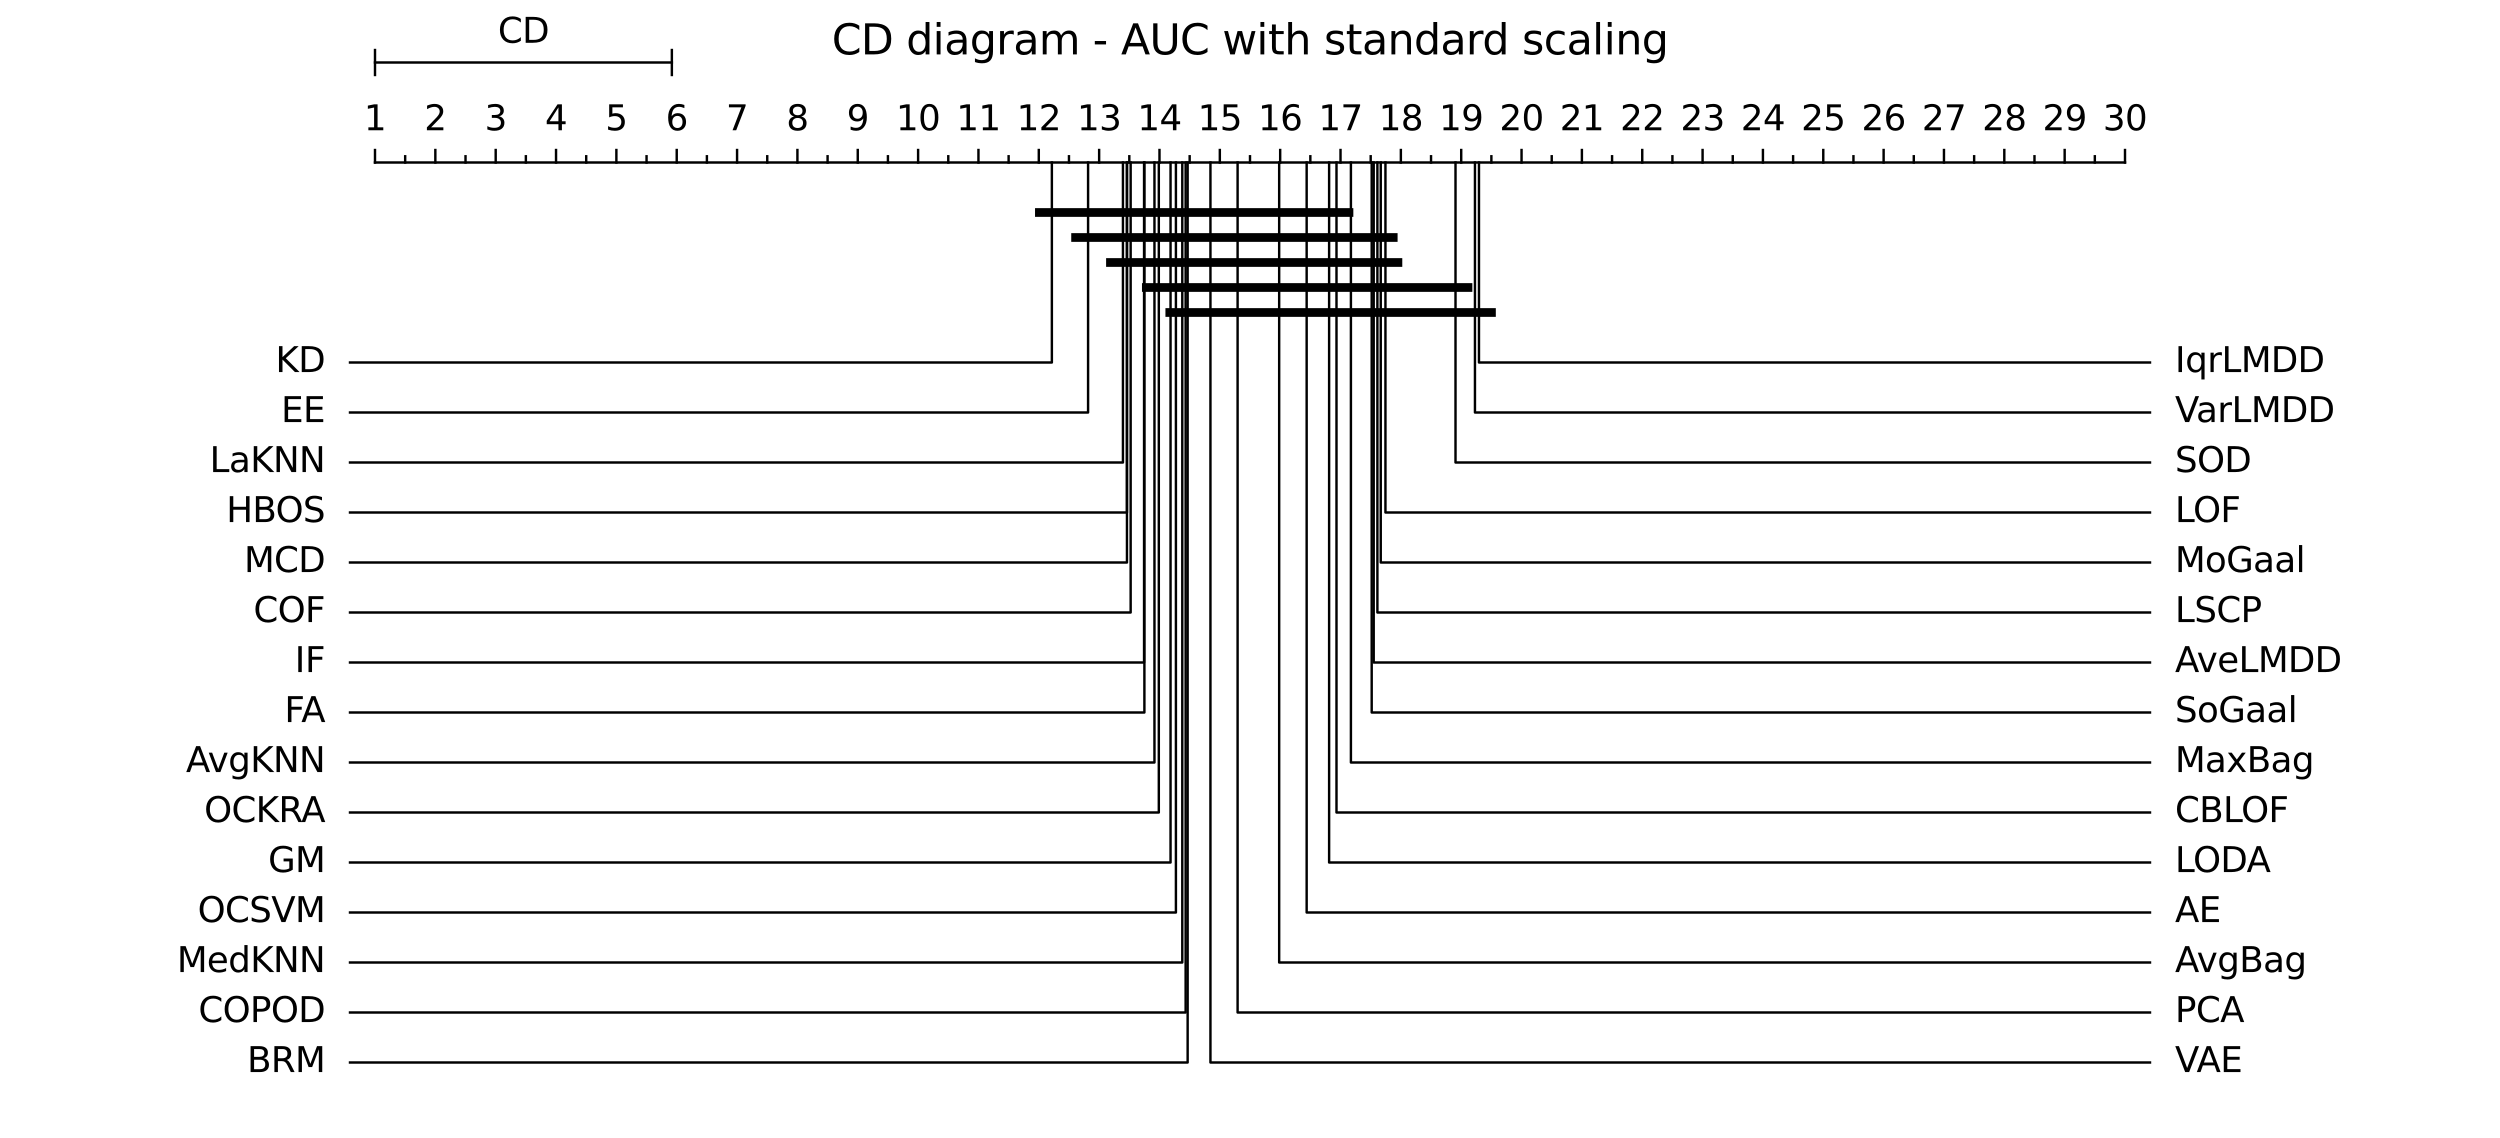 <?xml version="1.0" encoding="utf-8" standalone="no"?>
<!DOCTYPE svg PUBLIC "-//W3C//DTD SVG 1.1//EN"
  "http://www.w3.org/Graphics/SVG/1.1/DTD/svg11.dtd">
<svg height="327.6pt" version="1.1" viewBox="0 0 720 327.6" width="720pt" xmlns="http://www.w3.org/2000/svg" xmlns:xlink="http://www.w3.org/1999/xlink">
 <defs>
  <style type="text/css">*{stroke-linecap:butt;stroke-linejoin:round;}</style>
 </defs>
 <g id="figure_1">
  <g id="patch_1">
   <path d="M 0 327.6 
L 720 327.6 
L 720 0 
L 0 0 
z
" style="fill:#ffffff;"/>
  </g>
  <g id="axes_1">
   <g id="line2d_1">
    <path clip-path="url(#pd8eee6f17f)" d="M 0 0 
L 720 327.6 
" style="fill:none;stroke:#ffffff;stroke-linecap:square;stroke-width:1.5;"/>
   </g>
   <g id="line2d_2">
    <path clip-path="url(#pd8eee6f17f)" d="M 108 46.8 
L 612 46.8 
" style="fill:none;stroke:#000000;stroke-linecap:square;stroke-width:0.7;"/>
   </g>
   <g id="line2d_3">
    <path clip-path="url(#pd8eee6f17f)" d="M 108 43.2 
L 108 46.8 
" style="fill:none;stroke:#000000;stroke-linecap:square;stroke-width:0.7;"/>
   </g>
   <g id="line2d_4">
    <path clip-path="url(#pd8eee6f17f)" d="M 116.69 45 
L 116.69 46.8 
" style="fill:none;stroke:#000000;stroke-linecap:square;stroke-width:0.7;"/>
   </g>
   <g id="line2d_5">
    <path clip-path="url(#pd8eee6f17f)" d="M 125.379 43.2 
L 125.379 46.8 
" style="fill:none;stroke:#000000;stroke-linecap:square;stroke-width:0.7;"/>
   </g>
   <g id="line2d_6">
    <path clip-path="url(#pd8eee6f17f)" d="M 134.069 45 
L 134.069 46.8 
" style="fill:none;stroke:#000000;stroke-linecap:square;stroke-width:0.7;"/>
   </g>
   <g id="line2d_7">
    <path clip-path="url(#pd8eee6f17f)" d="M 142.759 43.2 
L 142.759 46.8 
" style="fill:none;stroke:#000000;stroke-linecap:square;stroke-width:0.7;"/>
   </g>
   <g id="line2d_8">
    <path clip-path="url(#pd8eee6f17f)" d="M 151.448 45 
L 151.448 46.8 
" style="fill:none;stroke:#000000;stroke-linecap:square;stroke-width:0.7;"/>
   </g>
   <g id="line2d_9">
    <path clip-path="url(#pd8eee6f17f)" d="M 160.138 43.2 
L 160.138 46.8 
" style="fill:none;stroke:#000000;stroke-linecap:square;stroke-width:0.7;"/>
   </g>
   <g id="line2d_10">
    <path clip-path="url(#pd8eee6f17f)" d="M 168.828 45 
L 168.828 46.8 
" style="fill:none;stroke:#000000;stroke-linecap:square;stroke-width:0.7;"/>
   </g>
   <g id="line2d_11">
    <path clip-path="url(#pd8eee6f17f)" d="M 177.517 43.2 
L 177.517 46.8 
" style="fill:none;stroke:#000000;stroke-linecap:square;stroke-width:0.7;"/>
   </g>
   <g id="line2d_12">
    <path clip-path="url(#pd8eee6f17f)" d="M 186.207 45 
L 186.207 46.8 
" style="fill:none;stroke:#000000;stroke-linecap:square;stroke-width:0.7;"/>
   </g>
   <g id="line2d_13">
    <path clip-path="url(#pd8eee6f17f)" d="M 194.897 43.2 
L 194.897 46.8 
" style="fill:none;stroke:#000000;stroke-linecap:square;stroke-width:0.7;"/>
   </g>
   <g id="line2d_14">
    <path clip-path="url(#pd8eee6f17f)" d="M 203.586 45 
L 203.586 46.8 
" style="fill:none;stroke:#000000;stroke-linecap:square;stroke-width:0.7;"/>
   </g>
   <g id="line2d_15">
    <path clip-path="url(#pd8eee6f17f)" d="M 212.276 43.2 
L 212.276 46.8 
" style="fill:none;stroke:#000000;stroke-linecap:square;stroke-width:0.7;"/>
   </g>
   <g id="line2d_16">
    <path clip-path="url(#pd8eee6f17f)" d="M 220.966 45 
L 220.966 46.8 
" style="fill:none;stroke:#000000;stroke-linecap:square;stroke-width:0.7;"/>
   </g>
   <g id="line2d_17">
    <path clip-path="url(#pd8eee6f17f)" d="M 229.655 43.2 
L 229.655 46.8 
" style="fill:none;stroke:#000000;stroke-linecap:square;stroke-width:0.7;"/>
   </g>
   <g id="line2d_18">
    <path clip-path="url(#pd8eee6f17f)" d="M 238.345 45 
L 238.345 46.8 
" style="fill:none;stroke:#000000;stroke-linecap:square;stroke-width:0.7;"/>
   </g>
   <g id="line2d_19">
    <path clip-path="url(#pd8eee6f17f)" d="M 247.034 43.2 
L 247.034 46.8 
" style="fill:none;stroke:#000000;stroke-linecap:square;stroke-width:0.7;"/>
   </g>
   <g id="line2d_20">
    <path clip-path="url(#pd8eee6f17f)" d="M 255.724 45 
L 255.724 46.8 
" style="fill:none;stroke:#000000;stroke-linecap:square;stroke-width:0.7;"/>
   </g>
   <g id="line2d_21">
    <path clip-path="url(#pd8eee6f17f)" d="M 264.414 43.2 
L 264.414 46.8 
" style="fill:none;stroke:#000000;stroke-linecap:square;stroke-width:0.7;"/>
   </g>
   <g id="line2d_22">
    <path clip-path="url(#pd8eee6f17f)" d="M 273.103 45 
L 273.103 46.8 
" style="fill:none;stroke:#000000;stroke-linecap:square;stroke-width:0.7;"/>
   </g>
   <g id="line2d_23">
    <path clip-path="url(#pd8eee6f17f)" d="M 281.793 43.2 
L 281.793 46.8 
" style="fill:none;stroke:#000000;stroke-linecap:square;stroke-width:0.7;"/>
   </g>
   <g id="line2d_24">
    <path clip-path="url(#pd8eee6f17f)" d="M 290.483 45 
L 290.483 46.8 
" style="fill:none;stroke:#000000;stroke-linecap:square;stroke-width:0.7;"/>
   </g>
   <g id="line2d_25">
    <path clip-path="url(#pd8eee6f17f)" d="M 299.172 43.2 
L 299.172 46.8 
" style="fill:none;stroke:#000000;stroke-linecap:square;stroke-width:0.7;"/>
   </g>
   <g id="line2d_26">
    <path clip-path="url(#pd8eee6f17f)" d="M 307.862 45 
L 307.862 46.8 
" style="fill:none;stroke:#000000;stroke-linecap:square;stroke-width:0.7;"/>
   </g>
   <g id="line2d_27">
    <path clip-path="url(#pd8eee6f17f)" d="M 316.552 43.2 
L 316.552 46.8 
" style="fill:none;stroke:#000000;stroke-linecap:square;stroke-width:0.7;"/>
   </g>
   <g id="line2d_28">
    <path clip-path="url(#pd8eee6f17f)" d="M 325.241 45 
L 325.241 46.8 
" style="fill:none;stroke:#000000;stroke-linecap:square;stroke-width:0.7;"/>
   </g>
   <g id="line2d_29">
    <path clip-path="url(#pd8eee6f17f)" d="M 333.931 43.2 
L 333.931 46.8 
" style="fill:none;stroke:#000000;stroke-linecap:square;stroke-width:0.7;"/>
   </g>
   <g id="line2d_30">
    <path clip-path="url(#pd8eee6f17f)" d="M 342.621 45 
L 342.621 46.8 
" style="fill:none;stroke:#000000;stroke-linecap:square;stroke-width:0.7;"/>
   </g>
   <g id="line2d_31">
    <path clip-path="url(#pd8eee6f17f)" d="M 351.31 43.2 
L 351.31 46.8 
" style="fill:none;stroke:#000000;stroke-linecap:square;stroke-width:0.7;"/>
   </g>
   <g id="line2d_32">
    <path clip-path="url(#pd8eee6f17f)" d="M 360 45 
L 360 46.8 
" style="fill:none;stroke:#000000;stroke-linecap:square;stroke-width:0.7;"/>
   </g>
   <g id="line2d_33">
    <path clip-path="url(#pd8eee6f17f)" d="M 368.69 43.2 
L 368.69 46.8 
" style="fill:none;stroke:#000000;stroke-linecap:square;stroke-width:0.7;"/>
   </g>
   <g id="line2d_34">
    <path clip-path="url(#pd8eee6f17f)" d="M 377.379 45 
L 377.379 46.8 
" style="fill:none;stroke:#000000;stroke-linecap:square;stroke-width:0.7;"/>
   </g>
   <g id="line2d_35">
    <path clip-path="url(#pd8eee6f17f)" d="M 386.069 43.2 
L 386.069 46.8 
" style="fill:none;stroke:#000000;stroke-linecap:square;stroke-width:0.7;"/>
   </g>
   <g id="line2d_36">
    <path clip-path="url(#pd8eee6f17f)" d="M 394.759 45 
L 394.759 46.8 
" style="fill:none;stroke:#000000;stroke-linecap:square;stroke-width:0.7;"/>
   </g>
   <g id="line2d_37">
    <path clip-path="url(#pd8eee6f17f)" d="M 403.448 43.2 
L 403.448 46.8 
" style="fill:none;stroke:#000000;stroke-linecap:square;stroke-width:0.7;"/>
   </g>
   <g id="line2d_38">
    <path clip-path="url(#pd8eee6f17f)" d="M 412.138 45 
L 412.138 46.8 
" style="fill:none;stroke:#000000;stroke-linecap:square;stroke-width:0.7;"/>
   </g>
   <g id="line2d_39">
    <path clip-path="url(#pd8eee6f17f)" d="M 420.828 43.2 
L 420.828 46.8 
" style="fill:none;stroke:#000000;stroke-linecap:square;stroke-width:0.7;"/>
   </g>
   <g id="line2d_40">
    <path clip-path="url(#pd8eee6f17f)" d="M 429.517 45 
L 429.517 46.8 
" style="fill:none;stroke:#000000;stroke-linecap:square;stroke-width:0.7;"/>
   </g>
   <g id="line2d_41">
    <path clip-path="url(#pd8eee6f17f)" d="M 438.207 43.2 
L 438.207 46.8 
" style="fill:none;stroke:#000000;stroke-linecap:square;stroke-width:0.7;"/>
   </g>
   <g id="line2d_42">
    <path clip-path="url(#pd8eee6f17f)" d="M 446.897 45 
L 446.897 46.8 
" style="fill:none;stroke:#000000;stroke-linecap:square;stroke-width:0.7;"/>
   </g>
   <g id="line2d_43">
    <path clip-path="url(#pd8eee6f17f)" d="M 455.586 43.2 
L 455.586 46.8 
" style="fill:none;stroke:#000000;stroke-linecap:square;stroke-width:0.7;"/>
   </g>
   <g id="line2d_44">
    <path clip-path="url(#pd8eee6f17f)" d="M 464.276 45 
L 464.276 46.8 
" style="fill:none;stroke:#000000;stroke-linecap:square;stroke-width:0.7;"/>
   </g>
   <g id="line2d_45">
    <path clip-path="url(#pd8eee6f17f)" d="M 472.966 43.2 
L 472.966 46.8 
" style="fill:none;stroke:#000000;stroke-linecap:square;stroke-width:0.7;"/>
   </g>
   <g id="line2d_46">
    <path clip-path="url(#pd8eee6f17f)" d="M 481.655 45 
L 481.655 46.8 
" style="fill:none;stroke:#000000;stroke-linecap:square;stroke-width:0.7;"/>
   </g>
   <g id="line2d_47">
    <path clip-path="url(#pd8eee6f17f)" d="M 490.345 43.2 
L 490.345 46.8 
" style="fill:none;stroke:#000000;stroke-linecap:square;stroke-width:0.7;"/>
   </g>
   <g id="line2d_48">
    <path clip-path="url(#pd8eee6f17f)" d="M 499.034 45 
L 499.034 46.8 
" style="fill:none;stroke:#000000;stroke-linecap:square;stroke-width:0.7;"/>
   </g>
   <g id="line2d_49">
    <path clip-path="url(#pd8eee6f17f)" d="M 507.724 43.2 
L 507.724 46.8 
" style="fill:none;stroke:#000000;stroke-linecap:square;stroke-width:0.7;"/>
   </g>
   <g id="line2d_50">
    <path clip-path="url(#pd8eee6f17f)" d="M 516.414 45 
L 516.414 46.8 
" style="fill:none;stroke:#000000;stroke-linecap:square;stroke-width:0.7;"/>
   </g>
   <g id="line2d_51">
    <path clip-path="url(#pd8eee6f17f)" d="M 525.103 43.2 
L 525.103 46.8 
" style="fill:none;stroke:#000000;stroke-linecap:square;stroke-width:0.7;"/>
   </g>
   <g id="line2d_52">
    <path clip-path="url(#pd8eee6f17f)" d="M 533.793 45 
L 533.793 46.8 
" style="fill:none;stroke:#000000;stroke-linecap:square;stroke-width:0.7;"/>
   </g>
   <g id="line2d_53">
    <path clip-path="url(#pd8eee6f17f)" d="M 542.483 43.2 
L 542.483 46.8 
" style="fill:none;stroke:#000000;stroke-linecap:square;stroke-width:0.7;"/>
   </g>
   <g id="line2d_54">
    <path clip-path="url(#pd8eee6f17f)" d="M 551.172 45 
L 551.172 46.8 
" style="fill:none;stroke:#000000;stroke-linecap:square;stroke-width:0.7;"/>
   </g>
   <g id="line2d_55">
    <path clip-path="url(#pd8eee6f17f)" d="M 559.862 43.2 
L 559.862 46.8 
" style="fill:none;stroke:#000000;stroke-linecap:square;stroke-width:0.7;"/>
   </g>
   <g id="line2d_56">
    <path clip-path="url(#pd8eee6f17f)" d="M 568.552 45 
L 568.552 46.8 
" style="fill:none;stroke:#000000;stroke-linecap:square;stroke-width:0.7;"/>
   </g>
   <g id="line2d_57">
    <path clip-path="url(#pd8eee6f17f)" d="M 577.241 43.2 
L 577.241 46.8 
" style="fill:none;stroke:#000000;stroke-linecap:square;stroke-width:0.7;"/>
   </g>
   <g id="line2d_58">
    <path clip-path="url(#pd8eee6f17f)" d="M 585.931 45 
L 585.931 46.8 
" style="fill:none;stroke:#000000;stroke-linecap:square;stroke-width:0.7;"/>
   </g>
   <g id="line2d_59">
    <path clip-path="url(#pd8eee6f17f)" d="M 594.621 43.2 
L 594.621 46.8 
" style="fill:none;stroke:#000000;stroke-linecap:square;stroke-width:0.7;"/>
   </g>
   <g id="line2d_60">
    <path clip-path="url(#pd8eee6f17f)" d="M 603.31 45 
L 603.31 46.8 
" style="fill:none;stroke:#000000;stroke-linecap:square;stroke-width:0.7;"/>
   </g>
   <g id="line2d_61">
    <path clip-path="url(#pd8eee6f17f)" d="M 612 43.2 
L 612 46.8 
" style="fill:none;stroke:#000000;stroke-linecap:square;stroke-width:0.7;"/>
   </g>
   <g id="line2d_62">
    <path clip-path="url(#pd8eee6f17f)" d="M 302.938 46.8 
L 302.938 104.4 
L 100.8 104.4 
" style="fill:none;stroke:#000000;stroke-linecap:square;stroke-width:0.7;"/>
   </g>
   <g id="line2d_63">
    <path clip-path="url(#pd8eee6f17f)" d="M 313.366 46.8 
L 313.366 118.8 
L 100.8 118.8 
" style="fill:none;stroke:#000000;stroke-linecap:square;stroke-width:0.7;"/>
   </g>
   <g id="line2d_64">
    <path clip-path="url(#pd8eee6f17f)" d="M 323.407 46.8 
L 323.407 133.2 
L 100.8 133.2 
" style="fill:none;stroke:#000000;stroke-linecap:square;stroke-width:0.7;"/>
   </g>
   <g id="line2d_65">
    <path clip-path="url(#pd8eee6f17f)" d="M 324.566 46.8 
L 324.566 147.6 
L 100.8 147.6 
" style="fill:none;stroke:#000000;stroke-linecap:square;stroke-width:0.7;"/>
   </g>
   <g id="line2d_66">
    <path clip-path="url(#pd8eee6f17f)" d="M 324.566 46.8 
L 324.566 162 
L 100.8 162 
" style="fill:none;stroke:#000000;stroke-linecap:square;stroke-width:0.7;"/>
   </g>
   <g id="line2d_67">
    <path clip-path="url(#pd8eee6f17f)" d="M 325.628 46.8 
L 325.628 176.4 
L 100.8 176.4 
" style="fill:none;stroke:#000000;stroke-linecap:square;stroke-width:0.7;"/>
   </g>
   <g id="line2d_68">
    <path clip-path="url(#pd8eee6f17f)" d="M 329.49 46.8 
L 329.49 190.8 
L 100.8 190.8 
" style="fill:none;stroke:#000000;stroke-linecap:square;stroke-width:0.7;"/>
   </g>
   <g id="line2d_69">
    <path clip-path="url(#pd8eee6f17f)" d="M 329.586 46.8 
L 329.586 205.2 
L 100.8 205.2 
" style="fill:none;stroke:#000000;stroke-linecap:square;stroke-width:0.7;"/>
   </g>
   <g id="line2d_70">
    <path clip-path="url(#pd8eee6f17f)" d="M 332.483 46.8 
L 332.483 219.6 
L 100.8 219.6 
" style="fill:none;stroke:#000000;stroke-linecap:square;stroke-width:0.7;"/>
   </g>
   <g id="line2d_71">
    <path clip-path="url(#pd8eee6f17f)" d="M 333.738 46.8 
L 333.738 234 
L 100.8 234 
" style="fill:none;stroke:#000000;stroke-linecap:square;stroke-width:0.7;"/>
   </g>
   <g id="line2d_72">
    <path clip-path="url(#pd8eee6f17f)" d="M 337.117 46.8 
L 337.117 248.4 
L 100.8 248.4 
" style="fill:none;stroke:#000000;stroke-linecap:square;stroke-width:0.7;"/>
   </g>
   <g id="line2d_73">
    <path clip-path="url(#pd8eee6f17f)" d="M 338.662 46.8 
L 338.662 262.8 
L 100.8 262.8 
" style="fill:none;stroke:#000000;stroke-linecap:square;stroke-width:0.7;"/>
   </g>
   <g id="line2d_74">
    <path clip-path="url(#pd8eee6f17f)" d="M 340.497 46.8 
L 340.497 277.2 
L 100.8 277.2 
" style="fill:none;stroke:#000000;stroke-linecap:square;stroke-width:0.7;"/>
   </g>
   <g id="line2d_75">
    <path clip-path="url(#pd8eee6f17f)" d="M 341.462 46.8 
L 341.462 291.6 
L 100.8 291.6 
" style="fill:none;stroke:#000000;stroke-linecap:square;stroke-width:0.7;"/>
   </g>
   <g id="line2d_76">
    <path clip-path="url(#pd8eee6f17f)" d="M 342.041 46.8 
L 342.041 306 
L 100.8 306 
" style="fill:none;stroke:#000000;stroke-linecap:square;stroke-width:0.7;"/>
   </g>
   <g id="line2d_77">
    <path clip-path="url(#pd8eee6f17f)" d="M 348.607 46.8 
L 348.607 306 
L 619.2 306 
" style="fill:none;stroke:#000000;stroke-linecap:square;stroke-width:0.7;"/>
   </g>
   <g id="line2d_78">
    <path clip-path="url(#pd8eee6f17f)" d="M 356.428 46.8 
L 356.428 291.6 
L 619.2 291.6 
" style="fill:none;stroke:#000000;stroke-linecap:square;stroke-width:0.7;"/>
   </g>
   <g id="line2d_79">
    <path clip-path="url(#pd8eee6f17f)" d="M 368.4 46.8 
L 368.4 277.2 
L 619.2 277.2 
" style="fill:none;stroke:#000000;stroke-linecap:square;stroke-width:0.7;"/>
   </g>
   <g id="line2d_80">
    <path clip-path="url(#pd8eee6f17f)" d="M 376.317 46.8 
L 376.317 262.8 
L 619.2 262.8 
" style="fill:none;stroke:#000000;stroke-linecap:square;stroke-width:0.7;"/>
   </g>
   <g id="line2d_81">
    <path clip-path="url(#pd8eee6f17f)" d="M 382.786 46.8 
L 382.786 248.4 
L 619.2 248.4 
" style="fill:none;stroke:#000000;stroke-linecap:square;stroke-width:0.7;"/>
   </g>
   <g id="line2d_82">
    <path clip-path="url(#pd8eee6f17f)" d="M 384.91 46.8 
L 384.91 234 
L 619.2 234 
" style="fill:none;stroke:#000000;stroke-linecap:square;stroke-width:0.7;"/>
   </g>
   <g id="line2d_83">
    <path clip-path="url(#pd8eee6f17f)" d="M 389.062 46.8 
L 389.062 219.6 
L 619.2 219.6 
" style="fill:none;stroke:#000000;stroke-linecap:square;stroke-width:0.7;"/>
   </g>
   <g id="line2d_84">
    <path clip-path="url(#pd8eee6f17f)" d="M 395.048 46.8 
L 395.048 205.2 
L 619.2 205.2 
" style="fill:none;stroke:#000000;stroke-linecap:square;stroke-width:0.7;"/>
   </g>
   <g id="line2d_85">
    <path clip-path="url(#pd8eee6f17f)" d="M 395.628 46.8 
L 395.628 190.8 
L 619.2 190.8 
" style="fill:none;stroke:#000000;stroke-linecap:square;stroke-width:0.7;"/>
   </g>
   <g id="line2d_86">
    <path clip-path="url(#pd8eee6f17f)" d="M 396.69 46.8 
L 396.69 176.4 
L 619.2 176.4 
" style="fill:none;stroke:#000000;stroke-linecap:square;stroke-width:0.7;"/>
   </g>
   <g id="line2d_87">
    <path clip-path="url(#pd8eee6f17f)" d="M 397.655 46.8 
L 397.655 162 
L 619.2 162 
" style="fill:none;stroke:#000000;stroke-linecap:square;stroke-width:0.7;"/>
   </g>
   <g id="line2d_88">
    <path clip-path="url(#pd8eee6f17f)" d="M 399.007 46.8 
L 399.007 147.6 
L 619.2 147.6 
" style="fill:none;stroke:#000000;stroke-linecap:square;stroke-width:0.7;"/>
   </g>
   <g id="line2d_89">
    <path clip-path="url(#pd8eee6f17f)" d="M 419.186 46.8 
L 419.186 133.2 
L 619.2 133.2 
" style="fill:none;stroke:#000000;stroke-linecap:square;stroke-width:0.7;"/>
   </g>
   <g id="line2d_90">
    <path clip-path="url(#pd8eee6f17f)" d="M 424.786 46.8 
L 424.786 118.8 
L 619.2 118.8 
" style="fill:none;stroke:#000000;stroke-linecap:square;stroke-width:0.7;"/>
   </g>
   <g id="line2d_91">
    <path clip-path="url(#pd8eee6f17f)" d="M 425.945 46.8 
L 425.945 104.4 
L 619.2 104.4 
" style="fill:none;stroke:#000000;stroke-linecap:square;stroke-width:0.7;"/>
   </g>
   <g id="line2d_92">
    <path clip-path="url(#pd8eee6f17f)" d="M 108 18 
L 193.496 18 
" style="fill:none;stroke:#000000;stroke-linecap:square;stroke-width:0.7;"/>
   </g>
   <g id="line2d_93">
    <path clip-path="url(#pd8eee6f17f)" d="M 108 21.6 
L 108 14.4 
" style="fill:none;stroke:#000000;stroke-linecap:square;stroke-width:0.7;"/>
   </g>
   <g id="line2d_94">
    <path clip-path="url(#pd8eee6f17f)" d="M 193.496 21.6 
L 193.496 14.4 
" style="fill:none;stroke:#000000;stroke-linecap:square;stroke-width:0.7;"/>
   </g>
   <g id="line2d_95">
    <path clip-path="url(#pd8eee6f17f)" d="M 299.338 61.2 
L 388.51 61.2 
" style="fill:none;stroke:#000000;stroke-linecap:square;stroke-width:2.5;"/>
   </g>
   <g id="line2d_96">
    <path clip-path="url(#pd8eee6f17f)" d="M 309.766 68.4 
L 401.255 68.4 
" style="fill:none;stroke:#000000;stroke-linecap:square;stroke-width:2.5;"/>
   </g>
   <g id="line2d_97">
    <path clip-path="url(#pd8eee6f17f)" d="M 319.807 75.6 
L 402.607 75.6 
" style="fill:none;stroke:#000000;stroke-linecap:square;stroke-width:2.5;"/>
   </g>
   <g id="line2d_98">
    <path clip-path="url(#pd8eee6f17f)" d="M 330.138 82.8 
L 422.786 82.8 
" style="fill:none;stroke:#000000;stroke-linecap:square;stroke-width:2.5;"/>
   </g>
   <g id="line2d_99">
    <path clip-path="url(#pd8eee6f17f)" d="M 336.897 90 
L 429.545 90 
" style="fill:none;stroke:#000000;stroke-linecap:square;stroke-width:2.5;"/>
   </g>
   <g id="text_1">
    <!-- 1 -->
    <g transform="translate(104.819 37.52)scale(0.1 -0.1)">
     <defs>
      <path d="M 794 531 
L 1825 531 
L 1825 4091 
L 703 3866 
L 703 4441 
L 1819 4666 
L 2450 4666 
L 2450 531 
L 3481 531 
L 3481 0 
L 794 0 
L 794 531 
z
" id="DejaVuSans-31" transform="scale(0.016)"/>
     </defs>
     <use xlink:href="#DejaVuSans-31"/>
    </g>
   </g>
   <g id="text_2">
    <!-- 2 -->
    <g transform="translate(122.198 37.52)scale(0.1 -0.1)">
     <defs>
      <path d="M 1228 531 
L 3431 531 
L 3431 0 
L 469 0 
L 469 531 
Q 828 903 1448 1529 
Q 2069 2156 2228 2338 
Q 2531 2678 2651 2914 
Q 2772 3150 2772 3378 
Q 2772 3750 2511 3984 
Q 2250 4219 1831 4219 
Q 1534 4219 1204 4116 
Q 875 4013 500 3803 
L 500 4441 
Q 881 4594 1212 4672 
Q 1544 4750 1819 4750 
Q 2544 4750 2975 4387 
Q 3406 4025 3406 3419 
Q 3406 3131 3298 2873 
Q 3191 2616 2906 2266 
Q 2828 2175 2409 1742 
Q 1991 1309 1228 531 
z
" id="DejaVuSans-32" transform="scale(0.016)"/>
     </defs>
     <use xlink:href="#DejaVuSans-32"/>
    </g>
   </g>
   <g id="text_3">
    <!-- 3 -->
    <g transform="translate(139.577 37.52)scale(0.1 -0.1)">
     <defs>
      <path d="M 2597 2516 
Q 3050 2419 3304 2112 
Q 3559 1806 3559 1356 
Q 3559 666 3084 287 
Q 2609 -91 1734 -91 
Q 1441 -91 1130 -33 
Q 819 25 488 141 
L 488 750 
Q 750 597 1062 519 
Q 1375 441 1716 441 
Q 2309 441 2620 675 
Q 2931 909 2931 1356 
Q 2931 1769 2642 2001 
Q 2353 2234 1838 2234 
L 1294 2234 
L 1294 2753 
L 1863 2753 
Q 2328 2753 2575 2939 
Q 2822 3125 2822 3475 
Q 2822 3834 2567 4026 
Q 2313 4219 1838 4219 
Q 1578 4219 1281 4162 
Q 984 4106 628 3988 
L 628 4550 
Q 988 4650 1302 4700 
Q 1616 4750 1894 4750 
Q 2613 4750 3031 4423 
Q 3450 4097 3450 3541 
Q 3450 3153 3228 2886 
Q 3006 2619 2597 2516 
z
" id="DejaVuSans-33" transform="scale(0.016)"/>
     </defs>
     <use xlink:href="#DejaVuSans-33"/>
    </g>
   </g>
   <g id="text_4">
    <!-- 4 -->
    <g transform="translate(156.957 37.52)scale(0.1 -0.1)">
     <defs>
      <path d="M 2419 4116 
L 825 1625 
L 2419 1625 
L 2419 4116 
z
M 2253 4666 
L 3047 4666 
L 3047 1625 
L 3713 1625 
L 3713 1100 
L 3047 1100 
L 3047 0 
L 2419 0 
L 2419 1100 
L 313 1100 
L 313 1709 
L 2253 4666 
z
" id="DejaVuSans-34" transform="scale(0.016)"/>
     </defs>
     <use xlink:href="#DejaVuSans-34"/>
    </g>
   </g>
   <g id="text_5">
    <!-- 5 -->
    <g transform="translate(174.336 37.52)scale(0.1 -0.1)">
     <defs>
      <path d="M 691 4666 
L 3169 4666 
L 3169 4134 
L 1269 4134 
L 1269 2991 
Q 1406 3038 1543 3061 
Q 1681 3084 1819 3084 
Q 2600 3084 3056 2656 
Q 3513 2228 3513 1497 
Q 3513 744 3044 326 
Q 2575 -91 1722 -91 
Q 1428 -91 1123 -41 
Q 819 9 494 109 
L 494 744 
Q 775 591 1075 516 
Q 1375 441 1709 441 
Q 2250 441 2565 725 
Q 2881 1009 2881 1497 
Q 2881 1984 2565 2268 
Q 2250 2553 1709 2553 
Q 1456 2553 1204 2497 
Q 953 2441 691 2322 
L 691 4666 
z
" id="DejaVuSans-35" transform="scale(0.016)"/>
     </defs>
     <use xlink:href="#DejaVuSans-35"/>
    </g>
   </g>
   <g id="text_6">
    <!-- 6 -->
    <g transform="translate(191.715 37.52)scale(0.1 -0.1)">
     <defs>
      <path d="M 2113 2584 
Q 1688 2584 1439 2293 
Q 1191 2003 1191 1497 
Q 1191 994 1439 701 
Q 1688 409 2113 409 
Q 2538 409 2786 701 
Q 3034 994 3034 1497 
Q 3034 2003 2786 2293 
Q 2538 2584 2113 2584 
z
M 3366 4563 
L 3366 3988 
Q 3128 4100 2886 4159 
Q 2644 4219 2406 4219 
Q 1781 4219 1451 3797 
Q 1122 3375 1075 2522 
Q 1259 2794 1537 2939 
Q 1816 3084 2150 3084 
Q 2853 3084 3261 2657 
Q 3669 2231 3669 1497 
Q 3669 778 3244 343 
Q 2819 -91 2113 -91 
Q 1303 -91 875 529 
Q 447 1150 447 2328 
Q 447 3434 972 4092 
Q 1497 4750 2381 4750 
Q 2619 4750 2861 4703 
Q 3103 4656 3366 4563 
z
" id="DejaVuSans-36" transform="scale(0.016)"/>
     </defs>
     <use xlink:href="#DejaVuSans-36"/>
    </g>
   </g>
   <g id="text_7">
    <!-- 7 -->
    <g transform="translate(209.095 37.52)scale(0.1 -0.1)">
     <defs>
      <path d="M 525 4666 
L 3525 4666 
L 3525 4397 
L 1831 0 
L 1172 0 
L 2766 4134 
L 525 4134 
L 525 4666 
z
" id="DejaVuSans-37" transform="scale(0.016)"/>
     </defs>
     <use xlink:href="#DejaVuSans-37"/>
    </g>
   </g>
   <g id="text_8">
    <!-- 8 -->
    <g transform="translate(226.474 37.52)scale(0.1 -0.1)">
     <defs>
      <path d="M 2034 2216 
Q 1584 2216 1326 1975 
Q 1069 1734 1069 1313 
Q 1069 891 1326 650 
Q 1584 409 2034 409 
Q 2484 409 2743 651 
Q 3003 894 3003 1313 
Q 3003 1734 2745 1975 
Q 2488 2216 2034 2216 
z
M 1403 2484 
Q 997 2584 770 2862 
Q 544 3141 544 3541 
Q 544 4100 942 4425 
Q 1341 4750 2034 4750 
Q 2731 4750 3128 4425 
Q 3525 4100 3525 3541 
Q 3525 3141 3298 2862 
Q 3072 2584 2669 2484 
Q 3125 2378 3379 2068 
Q 3634 1759 3634 1313 
Q 3634 634 3220 271 
Q 2806 -91 2034 -91 
Q 1263 -91 848 271 
Q 434 634 434 1313 
Q 434 1759 690 2068 
Q 947 2378 1403 2484 
z
M 1172 3481 
Q 1172 3119 1398 2916 
Q 1625 2713 2034 2713 
Q 2441 2713 2670 2916 
Q 2900 3119 2900 3481 
Q 2900 3844 2670 4047 
Q 2441 4250 2034 4250 
Q 1625 4250 1398 4047 
Q 1172 3844 1172 3481 
z
" id="DejaVuSans-38" transform="scale(0.016)"/>
     </defs>
     <use xlink:href="#DejaVuSans-38"/>
    </g>
   </g>
   <g id="text_9">
    <!-- 9 -->
    <g transform="translate(243.853 37.52)scale(0.1 -0.1)">
     <defs>
      <path d="M 703 97 
L 703 672 
Q 941 559 1184 500 
Q 1428 441 1663 441 
Q 2288 441 2617 861 
Q 2947 1281 2994 2138 
Q 2813 1869 2534 1725 
Q 2256 1581 1919 1581 
Q 1219 1581 811 2004 
Q 403 2428 403 3163 
Q 403 3881 828 4315 
Q 1253 4750 1959 4750 
Q 2769 4750 3195 4129 
Q 3622 3509 3622 2328 
Q 3622 1225 3098 567 
Q 2575 -91 1691 -91 
Q 1453 -91 1209 -44 
Q 966 3 703 97 
z
M 1959 2075 
Q 2384 2075 2632 2365 
Q 2881 2656 2881 3163 
Q 2881 3666 2632 3958 
Q 2384 4250 1959 4250 
Q 1534 4250 1286 3958 
Q 1038 3666 1038 3163 
Q 1038 2656 1286 2365 
Q 1534 2075 1959 2075 
z
" id="DejaVuSans-39" transform="scale(0.016)"/>
     </defs>
     <use xlink:href="#DejaVuSans-39"/>
    </g>
   </g>
   <g id="text_10">
    <!-- 10 -->
    <g transform="translate(258.051 37.52)scale(0.1 -0.1)">
     <defs>
      <path d="M 2034 4250 
Q 1547 4250 1301 3770 
Q 1056 3291 1056 2328 
Q 1056 1369 1301 889 
Q 1547 409 2034 409 
Q 2525 409 2770 889 
Q 3016 1369 3016 2328 
Q 3016 3291 2770 3770 
Q 2525 4250 2034 4250 
z
M 2034 4750 
Q 2819 4750 3233 4129 
Q 3647 3509 3647 2328 
Q 3647 1150 3233 529 
Q 2819 -91 2034 -91 
Q 1250 -91 836 529 
Q 422 1150 422 2328 
Q 422 3509 836 4129 
Q 1250 4750 2034 4750 
z
" id="DejaVuSans-30" transform="scale(0.016)"/>
     </defs>
     <use xlink:href="#DejaVuSans-31"/>
     <use x="63.623" xlink:href="#DejaVuSans-30"/>
    </g>
   </g>
   <g id="text_11">
    <!-- 11 -->
    <g transform="translate(275.431 37.52)scale(0.1 -0.1)">
     <use xlink:href="#DejaVuSans-31"/>
     <use x="63.623" xlink:href="#DejaVuSans-31"/>
    </g>
   </g>
   <g id="text_12">
    <!-- 12 -->
    <g transform="translate(292.81 37.52)scale(0.1 -0.1)">
     <use xlink:href="#DejaVuSans-31"/>
     <use x="63.623" xlink:href="#DejaVuSans-32"/>
    </g>
   </g>
   <g id="text_13">
    <!-- 13 -->
    <g transform="translate(310.189 37.52)scale(0.1 -0.1)">
     <use xlink:href="#DejaVuSans-31"/>
     <use x="63.623" xlink:href="#DejaVuSans-33"/>
    </g>
   </g>
   <g id="text_14">
    <!-- 14 -->
    <g transform="translate(327.569 37.52)scale(0.1 -0.1)">
     <use xlink:href="#DejaVuSans-31"/>
     <use x="63.623" xlink:href="#DejaVuSans-34"/>
    </g>
   </g>
   <g id="text_15">
    <!-- 15 -->
    <g transform="translate(344.948 37.52)scale(0.1 -0.1)">
     <use xlink:href="#DejaVuSans-31"/>
     <use x="63.623" xlink:href="#DejaVuSans-35"/>
    </g>
   </g>
   <g id="text_16">
    <!-- 16 -->
    <g transform="translate(362.327 37.52)scale(0.1 -0.1)">
     <use xlink:href="#DejaVuSans-31"/>
     <use x="63.623" xlink:href="#DejaVuSans-36"/>
    </g>
   </g>
   <g id="text_17">
    <!-- 17 -->
    <g transform="translate(379.706 37.52)scale(0.1 -0.1)">
     <use xlink:href="#DejaVuSans-31"/>
     <use x="63.623" xlink:href="#DejaVuSans-37"/>
    </g>
   </g>
   <g id="text_18">
    <!-- 18 -->
    <g transform="translate(397.086 37.52)scale(0.1 -0.1)">
     <use xlink:href="#DejaVuSans-31"/>
     <use x="63.623" xlink:href="#DejaVuSans-38"/>
    </g>
   </g>
   <g id="text_19">
    <!-- 19 -->
    <g transform="translate(414.465 37.52)scale(0.1 -0.1)">
     <use xlink:href="#DejaVuSans-31"/>
     <use x="63.623" xlink:href="#DejaVuSans-39"/>
    </g>
   </g>
   <g id="text_20">
    <!-- 20 -->
    <g transform="translate(431.844 37.52)scale(0.1 -0.1)">
     <use xlink:href="#DejaVuSans-32"/>
     <use x="63.623" xlink:href="#DejaVuSans-30"/>
    </g>
   </g>
   <g id="text_21">
    <!-- 21 -->
    <g transform="translate(449.224 37.52)scale(0.1 -0.1)">
     <use xlink:href="#DejaVuSans-32"/>
     <use x="63.623" xlink:href="#DejaVuSans-31"/>
    </g>
   </g>
   <g id="text_22">
    <!-- 22 -->
    <g transform="translate(466.603 37.52)scale(0.1 -0.1)">
     <use xlink:href="#DejaVuSans-32"/>
     <use x="63.623" xlink:href="#DejaVuSans-32"/>
    </g>
   </g>
   <g id="text_23">
    <!-- 23 -->
    <g transform="translate(483.982 37.52)scale(0.1 -0.1)">
     <use xlink:href="#DejaVuSans-32"/>
     <use x="63.623" xlink:href="#DejaVuSans-33"/>
    </g>
   </g>
   <g id="text_24">
    <!-- 24 -->
    <g transform="translate(501.362 37.52)scale(0.1 -0.1)">
     <use xlink:href="#DejaVuSans-32"/>
     <use x="63.623" xlink:href="#DejaVuSans-34"/>
    </g>
   </g>
   <g id="text_25">
    <!-- 25 -->
    <g transform="translate(518.741 37.52)scale(0.1 -0.1)">
     <use xlink:href="#DejaVuSans-32"/>
     <use x="63.623" xlink:href="#DejaVuSans-35"/>
    </g>
   </g>
   <g id="text_26">
    <!-- 26 -->
    <g transform="translate(536.12 37.52)scale(0.1 -0.1)">
     <use xlink:href="#DejaVuSans-32"/>
     <use x="63.623" xlink:href="#DejaVuSans-36"/>
    </g>
   </g>
   <g id="text_27">
    <!-- 27 -->
    <g transform="translate(553.5 37.52)scale(0.1 -0.1)">
     <use xlink:href="#DejaVuSans-32"/>
     <use x="63.623" xlink:href="#DejaVuSans-37"/>
    </g>
   </g>
   <g id="text_28">
    <!-- 28 -->
    <g transform="translate(570.879 37.52)scale(0.1 -0.1)">
     <use xlink:href="#DejaVuSans-32"/>
     <use x="63.623" xlink:href="#DejaVuSans-38"/>
    </g>
   </g>
   <g id="text_29">
    <!-- 29 -->
    <g transform="translate(588.258 37.52)scale(0.1 -0.1)">
     <use xlink:href="#DejaVuSans-32"/>
     <use x="63.623" xlink:href="#DejaVuSans-39"/>
    </g>
   </g>
   <g id="text_30">
    <!-- 30 -->
    <g transform="translate(605.638 37.52)scale(0.1 -0.1)">
     <use xlink:href="#DejaVuSans-33"/>
     <use x="63.623" xlink:href="#DejaVuSans-30"/>
    </g>
   </g>
   <g id="text_31">
    <!-- KD -->
    <g transform="translate(79.342 107.159)scale(0.1 -0.1)">
     <defs>
      <path d="M 628 4666 
L 1259 4666 
L 1259 2694 
L 3353 4666 
L 4166 4666 
L 1850 2491 
L 4331 0 
L 3500 0 
L 1259 2247 
L 1259 0 
L 628 0 
L 628 4666 
z
" id="DejaVuSans-4b" transform="scale(0.016)"/>
      <path d="M 1259 4147 
L 1259 519 
L 2022 519 
Q 2988 519 3436 956 
Q 3884 1394 3884 2338 
Q 3884 3275 3436 3711 
Q 2988 4147 2022 4147 
L 1259 4147 
z
M 628 4666 
L 1925 4666 
Q 3281 4666 3915 4102 
Q 4550 3538 4550 2338 
Q 4550 1131 3912 565 
Q 3275 0 1925 0 
L 628 0 
L 628 4666 
z
" id="DejaVuSans-44" transform="scale(0.016)"/>
     </defs>
     <use xlink:href="#DejaVuSans-4b"/>
     <use x="65.576" xlink:href="#DejaVuSans-44"/>
    </g>
   </g>
   <g id="text_32">
    <!-- EE -->
    <g transform="translate(80.963 121.559)scale(0.1 -0.1)">
     <defs>
      <path d="M 628 4666 
L 3578 4666 
L 3578 4134 
L 1259 4134 
L 1259 2753 
L 3481 2753 
L 3481 2222 
L 1259 2222 
L 1259 531 
L 3634 531 
L 3634 0 
L 628 0 
L 628 4666 
z
" id="DejaVuSans-45" transform="scale(0.016)"/>
     </defs>
     <use xlink:href="#DejaVuSans-45"/>
     <use x="63.184" xlink:href="#DejaVuSans-45"/>
    </g>
   </g>
   <g id="text_33">
    <!-- LaKNN -->
    <g transform="translate(60.38 135.959)scale(0.1 -0.1)">
     <defs>
      <path d="M 628 4666 
L 1259 4666 
L 1259 531 
L 3531 531 
L 3531 0 
L 628 0 
L 628 4666 
z
" id="DejaVuSans-4c" transform="scale(0.016)"/>
      <path d="M 2194 1759 
Q 1497 1759 1228 1600 
Q 959 1441 959 1056 
Q 959 750 1161 570 
Q 1363 391 1709 391 
Q 2188 391 2477 730 
Q 2766 1069 2766 1631 
L 2766 1759 
L 2194 1759 
z
M 3341 1997 
L 3341 0 
L 2766 0 
L 2766 531 
Q 2569 213 2275 61 
Q 1981 -91 1556 -91 
Q 1019 -91 701 211 
Q 384 513 384 1019 
Q 384 1609 779 1909 
Q 1175 2209 1959 2209 
L 2766 2209 
L 2766 2266 
Q 2766 2663 2505 2880 
Q 2244 3097 1772 3097 
Q 1472 3097 1187 3025 
Q 903 2953 641 2809 
L 641 3341 
Q 956 3463 1253 3523 
Q 1550 3584 1831 3584 
Q 2591 3584 2966 3190 
Q 3341 2797 3341 1997 
z
" id="DejaVuSans-61" transform="scale(0.016)"/>
      <path d="M 628 4666 
L 1478 4666 
L 3547 763 
L 3547 4666 
L 4159 4666 
L 4159 0 
L 3309 0 
L 1241 3903 
L 1241 0 
L 628 0 
L 628 4666 
z
" id="DejaVuSans-4e" transform="scale(0.016)"/>
     </defs>
     <use xlink:href="#DejaVuSans-4c"/>
     <use x="55.713" xlink:href="#DejaVuSans-61"/>
     <use x="116.992" xlink:href="#DejaVuSans-4b"/>
     <use x="182.568" xlink:href="#DejaVuSans-4e"/>
     <use x="257.373" xlink:href="#DejaVuSans-4e"/>
    </g>
   </g>
   <g id="text_34">
    <!-- HBOS -->
    <g transform="translate(65.173 150.359)scale(0.1 -0.1)">
     <defs>
      <path d="M 628 4666 
L 1259 4666 
L 1259 2753 
L 3553 2753 
L 3553 4666 
L 4184 4666 
L 4184 0 
L 3553 0 
L 3553 2222 
L 1259 2222 
L 1259 0 
L 628 0 
L 628 4666 
z
" id="DejaVuSans-48" transform="scale(0.016)"/>
      <path d="M 1259 2228 
L 1259 519 
L 2272 519 
Q 2781 519 3026 730 
Q 3272 941 3272 1375 
Q 3272 1813 3026 2020 
Q 2781 2228 2272 2228 
L 1259 2228 
z
M 1259 4147 
L 1259 2741 
L 2194 2741 
Q 2656 2741 2882 2914 
Q 3109 3088 3109 3444 
Q 3109 3797 2882 3972 
Q 2656 4147 2194 4147 
L 1259 4147 
z
M 628 4666 
L 2241 4666 
Q 2963 4666 3353 4366 
Q 3744 4066 3744 3513 
Q 3744 3084 3544 2831 
Q 3344 2578 2956 2516 
Q 3422 2416 3680 2098 
Q 3938 1781 3938 1306 
Q 3938 681 3513 340 
Q 3088 0 2303 0 
L 628 0 
L 628 4666 
z
" id="DejaVuSans-42" transform="scale(0.016)"/>
      <path d="M 2522 4238 
Q 1834 4238 1429 3725 
Q 1025 3213 1025 2328 
Q 1025 1447 1429 934 
Q 1834 422 2522 422 
Q 3209 422 3611 934 
Q 4013 1447 4013 2328 
Q 4013 3213 3611 3725 
Q 3209 4238 2522 4238 
z
M 2522 4750 
Q 3503 4750 4090 4092 
Q 4678 3434 4678 2328 
Q 4678 1225 4090 567 
Q 3503 -91 2522 -91 
Q 1538 -91 948 565 
Q 359 1222 359 2328 
Q 359 3434 948 4092 
Q 1538 4750 2522 4750 
z
" id="DejaVuSans-4f" transform="scale(0.016)"/>
      <path d="M 3425 4513 
L 3425 3897 
Q 3066 4069 2747 4153 
Q 2428 4238 2131 4238 
Q 1616 4238 1336 4038 
Q 1056 3838 1056 3469 
Q 1056 3159 1242 3001 
Q 1428 2844 1947 2747 
L 2328 2669 
Q 3034 2534 3370 2195 
Q 3706 1856 3706 1288 
Q 3706 609 3251 259 
Q 2797 -91 1919 -91 
Q 1588 -91 1214 -16 
Q 841 59 441 206 
L 441 856 
Q 825 641 1194 531 
Q 1563 422 1919 422 
Q 2459 422 2753 634 
Q 3047 847 3047 1241 
Q 3047 1584 2836 1778 
Q 2625 1972 2144 2069 
L 1759 2144 
Q 1053 2284 737 2584 
Q 422 2884 422 3419 
Q 422 4038 858 4394 
Q 1294 4750 2059 4750 
Q 2388 4750 2728 4690 
Q 3069 4631 3425 4513 
z
" id="DejaVuSans-53" transform="scale(0.016)"/>
     </defs>
     <use xlink:href="#DejaVuSans-48"/>
     <use x="75.195" xlink:href="#DejaVuSans-42"/>
     <use x="142.049" xlink:href="#DejaVuSans-4f"/>
     <use x="220.76" xlink:href="#DejaVuSans-53"/>
    </g>
   </g>
   <g id="text_35">
    <!-- MCD -->
    <g transform="translate(70.289 164.759)scale(0.1 -0.1)">
     <defs>
      <path d="M 628 4666 
L 1569 4666 
L 2759 1491 
L 3956 4666 
L 4897 4666 
L 4897 0 
L 4281 0 
L 4281 4097 
L 3078 897 
L 2444 897 
L 1241 4097 
L 1241 0 
L 628 0 
L 628 4666 
z
" id="DejaVuSans-4d" transform="scale(0.016)"/>
      <path d="M 4122 4306 
L 4122 3641 
Q 3803 3938 3442 4084 
Q 3081 4231 2675 4231 
Q 1875 4231 1450 3742 
Q 1025 3253 1025 2328 
Q 1025 1406 1450 917 
Q 1875 428 2675 428 
Q 3081 428 3442 575 
Q 3803 722 4122 1019 
L 4122 359 
Q 3791 134 3420 21 
Q 3050 -91 2638 -91 
Q 1578 -91 968 557 
Q 359 1206 359 2328 
Q 359 3453 968 4101 
Q 1578 4750 2638 4750 
Q 3056 4750 3426 4639 
Q 3797 4528 4122 4306 
z
" id="DejaVuSans-43" transform="scale(0.016)"/>
     </defs>
     <use xlink:href="#DejaVuSans-4d"/>
     <use x="86.279" xlink:href="#DejaVuSans-43"/>
     <use x="156.104" xlink:href="#DejaVuSans-44"/>
    </g>
   </g>
   <g id="text_36">
    <!-- COF -->
    <g transform="translate(72.994 179.159)scale(0.1 -0.1)">
     <defs>
      <path d="M 628 4666 
L 3309 4666 
L 3309 4134 
L 1259 4134 
L 1259 2759 
L 3109 2759 
L 3109 2228 
L 1259 2228 
L 1259 0 
L 628 0 
L 628 4666 
z
" id="DejaVuSans-46" transform="scale(0.016)"/>
     </defs>
     <use xlink:href="#DejaVuSans-43"/>
     <use x="69.824" xlink:href="#DejaVuSans-4f"/>
     <use x="148.535" xlink:href="#DejaVuSans-46"/>
    </g>
   </g>
   <g id="text_37">
    <!-- IF -->
    <g transform="translate(84.898 193.559)scale(0.1 -0.1)">
     <defs>
      <path d="M 628 4666 
L 1259 4666 
L 1259 0 
L 628 0 
L 628 4666 
z
" id="DejaVuSans-49" transform="scale(0.016)"/>
     </defs>
     <use xlink:href="#DejaVuSans-49"/>
     <use x="29.492" xlink:href="#DejaVuSans-46"/>
    </g>
   </g>
   <g id="text_38">
    <!-- FA -->
    <g transform="translate(81.92 207.959)scale(0.1 -0.1)">
     <defs>
      <path d="M 2188 4044 
L 1331 1722 
L 3047 1722 
L 2188 4044 
z
M 1831 4666 
L 2547 4666 
L 4325 0 
L 3669 0 
L 3244 1197 
L 1141 1197 
L 716 0 
L 50 0 
L 1831 4666 
z
" id="DejaVuSans-41" transform="scale(0.016)"/>
     </defs>
     <use xlink:href="#DejaVuSans-46"/>
     <use x="48.395" xlink:href="#DejaVuSans-41"/>
    </g>
   </g>
   <g id="text_39">
    <!-- AvgKNN -->
    <g transform="translate(53.559 222.359)scale(0.1 -0.1)">
     <defs>
      <path d="M 191 3500 
L 800 3500 
L 1894 563 
L 2988 3500 
L 3597 3500 
L 2284 0 
L 1503 0 
L 191 3500 
z
" id="DejaVuSans-76" transform="scale(0.016)"/>
      <path d="M 2906 1791 
Q 2906 2416 2648 2759 
Q 2391 3103 1925 3103 
Q 1463 3103 1205 2759 
Q 947 2416 947 1791 
Q 947 1169 1205 825 
Q 1463 481 1925 481 
Q 2391 481 2648 825 
Q 2906 1169 2906 1791 
z
M 3481 434 
Q 3481 -459 3084 -895 
Q 2688 -1331 1869 -1331 
Q 1566 -1331 1297 -1286 
Q 1028 -1241 775 -1147 
L 775 -588 
Q 1028 -725 1275 -790 
Q 1522 -856 1778 -856 
Q 2344 -856 2625 -561 
Q 2906 -266 2906 331 
L 2906 616 
Q 2728 306 2450 153 
Q 2172 0 1784 0 
Q 1141 0 747 490 
Q 353 981 353 1791 
Q 353 2603 747 3093 
Q 1141 3584 1784 3584 
Q 2172 3584 2450 3431 
Q 2728 3278 2906 2969 
L 2906 3500 
L 3481 3500 
L 3481 434 
z
" id="DejaVuSans-67" transform="scale(0.016)"/>
     </defs>
     <use xlink:href="#DejaVuSans-41"/>
     <use x="62.533" xlink:href="#DejaVuSans-76"/>
     <use x="121.713" xlink:href="#DejaVuSans-67"/>
     <use x="185.189" xlink:href="#DejaVuSans-4b"/>
     <use x="250.766" xlink:href="#DejaVuSans-4e"/>
     <use x="325.57" xlink:href="#DejaVuSans-4e"/>
    </g>
   </g>
   <g id="text_40">
    <!-- OCKRA -->
    <g transform="translate(58.798 236.759)scale(0.1 -0.1)">
     <defs>
      <path d="M 2841 2188 
Q 3044 2119 3236 1894 
Q 3428 1669 3622 1275 
L 4263 0 
L 3584 0 
L 2988 1197 
Q 2756 1666 2539 1819 
Q 2322 1972 1947 1972 
L 1259 1972 
L 1259 0 
L 628 0 
L 628 4666 
L 2053 4666 
Q 2853 4666 3247 4331 
Q 3641 3997 3641 3322 
Q 3641 2881 3436 2590 
Q 3231 2300 2841 2188 
z
M 1259 4147 
L 1259 2491 
L 2053 2491 
Q 2509 2491 2742 2702 
Q 2975 2913 2975 3322 
Q 2975 3731 2742 3939 
Q 2509 4147 2053 4147 
L 1259 4147 
z
" id="DejaVuSans-52" transform="scale(0.016)"/>
     </defs>
     <use xlink:href="#DejaVuSans-4f"/>
     <use x="78.711" xlink:href="#DejaVuSans-43"/>
     <use x="148.535" xlink:href="#DejaVuSans-4b"/>
     <use x="214.111" xlink:href="#DejaVuSans-52"/>
     <use x="279.594" xlink:href="#DejaVuSans-41"/>
    </g>
   </g>
   <g id="text_41">
    <!-- GM -->
    <g transform="translate(77.223 251.159)scale(0.1 -0.1)">
     <defs>
      <path d="M 3809 666 
L 3809 1919 
L 2778 1919 
L 2778 2438 
L 4434 2438 
L 4434 434 
Q 4069 175 3628 42 
Q 3188 -91 2688 -91 
Q 1594 -91 976 548 
Q 359 1188 359 2328 
Q 359 3472 976 4111 
Q 1594 4750 2688 4750 
Q 3144 4750 3555 4637 
Q 3966 4525 4313 4306 
L 4313 3634 
Q 3963 3931 3569 4081 
Q 3175 4231 2741 4231 
Q 1884 4231 1454 3753 
Q 1025 3275 1025 2328 
Q 1025 1384 1454 906 
Q 1884 428 2741 428 
Q 3075 428 3337 486 
Q 3600 544 3809 666 
z
" id="DejaVuSans-47" transform="scale(0.016)"/>
     </defs>
     <use xlink:href="#DejaVuSans-47"/>
     <use x="77.49" xlink:href="#DejaVuSans-4d"/>
    </g>
   </g>
   <g id="text_42">
    <!-- OCSVM -->
    <g transform="translate(56.928 265.559)scale(0.1 -0.1)">
     <defs>
      <path d="M 1831 0 
L 50 4666 
L 709 4666 
L 2188 738 
L 3669 4666 
L 4325 4666 
L 2547 0 
L 1831 0 
z
" id="DejaVuSans-56" transform="scale(0.016)"/>
     </defs>
     <use xlink:href="#DejaVuSans-4f"/>
     <use x="78.711" xlink:href="#DejaVuSans-43"/>
     <use x="148.535" xlink:href="#DejaVuSans-53"/>
     <use x="212.012" xlink:href="#DejaVuSans-56"/>
     <use x="280.42" xlink:href="#DejaVuSans-4d"/>
    </g>
   </g>
   <g id="text_43">
    <!-- MedKNN -->
    <g transform="translate(50.95 279.959)scale(0.1 -0.1)">
     <defs>
      <path d="M 3597 1894 
L 3597 1613 
L 953 1613 
Q 991 1019 1311 708 
Q 1631 397 2203 397 
Q 2534 397 2845 478 
Q 3156 559 3463 722 
L 3463 178 
Q 3153 47 2828 -22 
Q 2503 -91 2169 -91 
Q 1331 -91 842 396 
Q 353 884 353 1716 
Q 353 2575 817 3079 
Q 1281 3584 2069 3584 
Q 2775 3584 3186 3129 
Q 3597 2675 3597 1894 
z
M 3022 2063 
Q 3016 2534 2758 2815 
Q 2500 3097 2075 3097 
Q 1594 3097 1305 2825 
Q 1016 2553 972 2059 
L 3022 2063 
z
" id="DejaVuSans-65" transform="scale(0.016)"/>
      <path d="M 2906 2969 
L 2906 4863 
L 3481 4863 
L 3481 0 
L 2906 0 
L 2906 525 
Q 2725 213 2448 61 
Q 2172 -91 1784 -91 
Q 1150 -91 751 415 
Q 353 922 353 1747 
Q 353 2572 751 3078 
Q 1150 3584 1784 3584 
Q 2172 3584 2448 3432 
Q 2725 3281 2906 2969 
z
M 947 1747 
Q 947 1113 1208 752 
Q 1469 391 1925 391 
Q 2381 391 2643 752 
Q 2906 1113 2906 1747 
Q 2906 2381 2643 2742 
Q 2381 3103 1925 3103 
Q 1469 3103 1208 2742 
Q 947 2381 947 1747 
z
" id="DejaVuSans-64" transform="scale(0.016)"/>
     </defs>
     <use xlink:href="#DejaVuSans-4d"/>
     <use x="86.279" xlink:href="#DejaVuSans-65"/>
     <use x="147.803" xlink:href="#DejaVuSans-64"/>
     <use x="211.279" xlink:href="#DejaVuSans-4b"/>
     <use x="276.855" xlink:href="#DejaVuSans-4e"/>
     <use x="351.66" xlink:href="#DejaVuSans-4e"/>
    </g>
   </g>
   <g id="text_44">
    <!-- COPOD -->
    <g transform="translate(57.144 294.359)scale(0.1 -0.1)">
     <defs>
      <path d="M 1259 4147 
L 1259 2394 
L 2053 2394 
Q 2494 2394 2734 2622 
Q 2975 2850 2975 3272 
Q 2975 3691 2734 3919 
Q 2494 4147 2053 4147 
L 1259 4147 
z
M 628 4666 
L 2053 4666 
Q 2838 4666 3239 4311 
Q 3641 3956 3641 3272 
Q 3641 2581 3239 2228 
Q 2838 1875 2053 1875 
L 1259 1875 
L 1259 0 
L 628 0 
L 628 4666 
z
" id="DejaVuSans-50" transform="scale(0.016)"/>
     </defs>
     <use xlink:href="#DejaVuSans-43"/>
     <use x="69.824" xlink:href="#DejaVuSans-4f"/>
     <use x="148.535" xlink:href="#DejaVuSans-50"/>
     <use x="208.838" xlink:href="#DejaVuSans-4f"/>
     <use x="287.549" xlink:href="#DejaVuSans-44"/>
    </g>
   </g>
   <g id="text_45">
    <!-- BRM -->
    <g transform="translate(71.162 308.759)scale(0.1 -0.1)">
     <use xlink:href="#DejaVuSans-42"/>
     <use x="68.604" xlink:href="#DejaVuSans-52"/>
     <use x="138.086" xlink:href="#DejaVuSans-4d"/>
    </g>
   </g>
   <g id="text_46">
    <!-- VAE -->
    <g transform="translate(626.4 308.759)scale(0.1 -0.1)">
     <use xlink:href="#DejaVuSans-56"/>
     <use x="62.033" xlink:href="#DejaVuSans-41"/>
     <use x="130.441" xlink:href="#DejaVuSans-45"/>
    </g>
   </g>
   <g id="text_47">
    <!-- PCA -->
    <g transform="translate(626.4 294.359)scale(0.1 -0.1)">
     <use xlink:href="#DejaVuSans-50"/>
     <use x="60.303" xlink:href="#DejaVuSans-43"/>
     <use x="130.127" xlink:href="#DejaVuSans-41"/>
    </g>
   </g>
   <g id="text_48">
    <!-- AvgBag -->
    <g transform="translate(626.4 279.959)scale(0.1 -0.1)">
     <use xlink:href="#DejaVuSans-41"/>
     <use x="62.533" xlink:href="#DejaVuSans-76"/>
     <use x="121.713" xlink:href="#DejaVuSans-67"/>
     <use x="185.189" xlink:href="#DejaVuSans-42"/>
     <use x="253.793" xlink:href="#DejaVuSans-61"/>
     <use x="315.072" xlink:href="#DejaVuSans-67"/>
    </g>
   </g>
   <g id="text_49">
    <!-- AE -->
    <g transform="translate(626.4 265.559)scale(0.1 -0.1)">
     <use xlink:href="#DejaVuSans-41"/>
     <use x="68.408" xlink:href="#DejaVuSans-45"/>
    </g>
   </g>
   <g id="text_50">
    <!-- LODA -->
    <g transform="translate(626.4 251.159)scale(0.1 -0.1)">
     <use xlink:href="#DejaVuSans-4c"/>
     <use x="52.088" xlink:href="#DejaVuSans-4f"/>
     <use x="130.799" xlink:href="#DejaVuSans-44"/>
     <use x="206.051" xlink:href="#DejaVuSans-41"/>
    </g>
   </g>
   <g id="text_51">
    <!-- CBLOF -->
    <g transform="translate(626.4 236.759)scale(0.1 -0.1)">
     <use xlink:href="#DejaVuSans-43"/>
     <use x="69.824" xlink:href="#DejaVuSans-42"/>
     <use x="138.428" xlink:href="#DejaVuSans-4c"/>
     <use x="190.516" xlink:href="#DejaVuSans-4f"/>
     <use x="269.227" xlink:href="#DejaVuSans-46"/>
    </g>
   </g>
   <g id="text_52">
    <!-- MaxBag -->
    <g transform="translate(626.4 222.359)scale(0.1 -0.1)">
     <defs>
      <path d="M 3513 3500 
L 2247 1797 
L 3578 0 
L 2900 0 
L 1881 1375 
L 863 0 
L 184 0 
L 1544 1831 
L 300 3500 
L 978 3500 
L 1906 2253 
L 2834 3500 
L 3513 3500 
z
" id="DejaVuSans-78" transform="scale(0.016)"/>
     </defs>
     <use xlink:href="#DejaVuSans-4d"/>
     <use x="86.279" xlink:href="#DejaVuSans-61"/>
     <use x="147.559" xlink:href="#DejaVuSans-78"/>
     <use x="206.738" xlink:href="#DejaVuSans-42"/>
     <use x="275.342" xlink:href="#DejaVuSans-61"/>
     <use x="336.621" xlink:href="#DejaVuSans-67"/>
    </g>
   </g>
   <g id="text_53">
    <!-- SoGaal -->
    <g transform="translate(626.4 207.959)scale(0.1 -0.1)">
     <defs>
      <path d="M 1959 3097 
Q 1497 3097 1228 2736 
Q 959 2375 959 1747 
Q 959 1119 1226 758 
Q 1494 397 1959 397 
Q 2419 397 2687 759 
Q 2956 1122 2956 1747 
Q 2956 2369 2687 2733 
Q 2419 3097 1959 3097 
z
M 1959 3584 
Q 2709 3584 3137 3096 
Q 3566 2609 3566 1747 
Q 3566 888 3137 398 
Q 2709 -91 1959 -91 
Q 1206 -91 779 398 
Q 353 888 353 1747 
Q 353 2609 779 3096 
Q 1206 3584 1959 3584 
z
" id="DejaVuSans-6f" transform="scale(0.016)"/>
      <path d="M 603 4863 
L 1178 4863 
L 1178 0 
L 603 0 
L 603 4863 
z
" id="DejaVuSans-6c" transform="scale(0.016)"/>
     </defs>
     <use xlink:href="#DejaVuSans-53"/>
     <use x="63.477" xlink:href="#DejaVuSans-6f"/>
     <use x="124.658" xlink:href="#DejaVuSans-47"/>
     <use x="202.148" xlink:href="#DejaVuSans-61"/>
     <use x="263.428" xlink:href="#DejaVuSans-61"/>
     <use x="324.707" xlink:href="#DejaVuSans-6c"/>
    </g>
   </g>
   <g id="text_54">
    <!-- AveLMDD -->
    <g transform="translate(626.4 193.559)scale(0.1 -0.1)">
     <use xlink:href="#DejaVuSans-41"/>
     <use x="62.533" xlink:href="#DejaVuSans-76"/>
     <use x="121.713" xlink:href="#DejaVuSans-65"/>
     <use x="183.236" xlink:href="#DejaVuSans-4c"/>
     <use x="238.949" xlink:href="#DejaVuSans-4d"/>
     <use x="325.229" xlink:href="#DejaVuSans-44"/>
     <use x="402.23" xlink:href="#DejaVuSans-44"/>
    </g>
   </g>
   <g id="text_55">
    <!-- LSCP -->
    <g transform="translate(626.4 179.159)scale(0.1 -0.1)">
     <use xlink:href="#DejaVuSans-4c"/>
     <use x="55.713" xlink:href="#DejaVuSans-53"/>
     <use x="119.189" xlink:href="#DejaVuSans-43"/>
     <use x="189.014" xlink:href="#DejaVuSans-50"/>
    </g>
   </g>
   <g id="text_56">
    <!-- MoGaal -->
    <g transform="translate(626.4 164.759)scale(0.1 -0.1)">
     <use xlink:href="#DejaVuSans-4d"/>
     <use x="86.279" xlink:href="#DejaVuSans-6f"/>
     <use x="147.461" xlink:href="#DejaVuSans-47"/>
     <use x="224.951" xlink:href="#DejaVuSans-61"/>
     <use x="286.23" xlink:href="#DejaVuSans-61"/>
     <use x="347.51" xlink:href="#DejaVuSans-6c"/>
    </g>
   </g>
   <g id="text_57">
    <!-- LOF -->
    <g transform="translate(626.4 150.359)scale(0.1 -0.1)">
     <use xlink:href="#DejaVuSans-4c"/>
     <use x="52.088" xlink:href="#DejaVuSans-4f"/>
     <use x="130.799" xlink:href="#DejaVuSans-46"/>
    </g>
   </g>
   <g id="text_58">
    <!-- SOD -->
    <g transform="translate(626.4 135.959)scale(0.1 -0.1)">
     <use xlink:href="#DejaVuSans-53"/>
     <use x="63.477" xlink:href="#DejaVuSans-4f"/>
     <use x="142.188" xlink:href="#DejaVuSans-44"/>
    </g>
   </g>
   <g id="text_59">
    <!-- VarLMDD -->
    <g transform="translate(626.4 121.559)scale(0.1 -0.1)">
     <defs>
      <path d="M 2631 2963 
Q 2534 3019 2420 3045 
Q 2306 3072 2169 3072 
Q 1681 3072 1420 2755 
Q 1159 2438 1159 1844 
L 1159 0 
L 581 0 
L 581 3500 
L 1159 3500 
L 1159 2956 
Q 1341 3275 1631 3429 
Q 1922 3584 2338 3584 
Q 2397 3584 2469 3576 
Q 2541 3569 2628 3553 
L 2631 2963 
z
" id="DejaVuSans-72" transform="scale(0.016)"/>
     </defs>
     <use xlink:href="#DejaVuSans-56"/>
     <use x="60.658" xlink:href="#DejaVuSans-61"/>
     <use x="121.938" xlink:href="#DejaVuSans-72"/>
     <use x="163.051" xlink:href="#DejaVuSans-4c"/>
     <use x="218.764" xlink:href="#DejaVuSans-4d"/>
     <use x="305.043" xlink:href="#DejaVuSans-44"/>
     <use x="382.045" xlink:href="#DejaVuSans-44"/>
    </g>
   </g>
   <g id="text_60">
    <!-- IqrLMDD -->
    <g transform="translate(626.4 107.159)scale(0.1 -0.1)">
     <defs>
      <path d="M 947 1747 
Q 947 1113 1208 752 
Q 1469 391 1925 391 
Q 2381 391 2643 752 
Q 2906 1113 2906 1747 
Q 2906 2381 2643 2742 
Q 2381 3103 1925 3103 
Q 1469 3103 1208 2742 
Q 947 2381 947 1747 
z
M 2906 525 
Q 2725 213 2448 61 
Q 2172 -91 1784 -91 
Q 1150 -91 751 415 
Q 353 922 353 1747 
Q 353 2572 751 3078 
Q 1150 3584 1784 3584 
Q 2172 3584 2448 3432 
Q 2725 3281 2906 2969 
L 2906 3500 
L 3481 3500 
L 3481 -1331 
L 2906 -1331 
L 2906 525 
z
" id="DejaVuSans-71" transform="scale(0.016)"/>
     </defs>
     <use xlink:href="#DejaVuSans-49"/>
     <use x="29.492" xlink:href="#DejaVuSans-71"/>
     <use x="92.969" xlink:href="#DejaVuSans-72"/>
     <use x="134.082" xlink:href="#DejaVuSans-4c"/>
     <use x="189.795" xlink:href="#DejaVuSans-4d"/>
     <use x="276.074" xlink:href="#DejaVuSans-44"/>
     <use x="353.076" xlink:href="#DejaVuSans-44"/>
    </g>
   </g>
   <g id="text_61">
    <!-- CD -->
    <g transform="translate(143.407 12.32)scale(0.1 -0.1)">
     <use xlink:href="#DejaVuSans-43"/>
     <use x="69.824" xlink:href="#DejaVuSans-44"/>
    </g>
   </g>
  </g>
  <g id="text_62">
   <!-- CD diagram - AUC with standard scaling -->
   <g transform="translate(239.56 15.67)scale(0.12 -0.12)">
    <defs>
     <path id="DejaVuSans-20" transform="scale(0.016)"/>
     <path d="M 603 3500 
L 1178 3500 
L 1178 0 
L 603 0 
L 603 3500 
z
M 603 4863 
L 1178 4863 
L 1178 4134 
L 603 4134 
L 603 4863 
z
" id="DejaVuSans-69" transform="scale(0.016)"/>
     <path d="M 3328 2828 
Q 3544 3216 3844 3400 
Q 4144 3584 4550 3584 
Q 5097 3584 5394 3201 
Q 5691 2819 5691 2113 
L 5691 0 
L 5113 0 
L 5113 2094 
Q 5113 2597 4934 2840 
Q 4756 3084 4391 3084 
Q 3944 3084 3684 2787 
Q 3425 2491 3425 1978 
L 3425 0 
L 2847 0 
L 2847 2094 
Q 2847 2600 2669 2842 
Q 2491 3084 2119 3084 
Q 1678 3084 1418 2786 
Q 1159 2488 1159 1978 
L 1159 0 
L 581 0 
L 581 3500 
L 1159 3500 
L 1159 2956 
Q 1356 3278 1631 3431 
Q 1906 3584 2284 3584 
Q 2666 3584 2933 3390 
Q 3200 3197 3328 2828 
z
" id="DejaVuSans-6d" transform="scale(0.016)"/>
     <path d="M 313 2009 
L 1997 2009 
L 1997 1497 
L 313 1497 
L 313 2009 
z
" id="DejaVuSans-2d" transform="scale(0.016)"/>
     <path d="M 556 4666 
L 1191 4666 
L 1191 1831 
Q 1191 1081 1462 751 
Q 1734 422 2344 422 
Q 2950 422 3222 751 
Q 3494 1081 3494 1831 
L 3494 4666 
L 4128 4666 
L 4128 1753 
Q 4128 841 3676 375 
Q 3225 -91 2344 -91 
Q 1459 -91 1007 375 
Q 556 841 556 1753 
L 556 4666 
z
" id="DejaVuSans-55" transform="scale(0.016)"/>
     <path d="M 269 3500 
L 844 3500 
L 1563 769 
L 2278 3500 
L 2956 3500 
L 3675 769 
L 4391 3500 
L 4966 3500 
L 4050 0 
L 3372 0 
L 2619 2869 
L 1863 0 
L 1184 0 
L 269 3500 
z
" id="DejaVuSans-77" transform="scale(0.016)"/>
     <path d="M 1172 4494 
L 1172 3500 
L 2356 3500 
L 2356 3053 
L 1172 3053 
L 1172 1153 
Q 1172 725 1289 603 
Q 1406 481 1766 481 
L 2356 481 
L 2356 0 
L 1766 0 
Q 1100 0 847 248 
Q 594 497 594 1153 
L 594 3053 
L 172 3053 
L 172 3500 
L 594 3500 
L 594 4494 
L 1172 4494 
z
" id="DejaVuSans-74" transform="scale(0.016)"/>
     <path d="M 3513 2113 
L 3513 0 
L 2938 0 
L 2938 2094 
Q 2938 2591 2744 2837 
Q 2550 3084 2163 3084 
Q 1697 3084 1428 2787 
Q 1159 2491 1159 1978 
L 1159 0 
L 581 0 
L 581 4863 
L 1159 4863 
L 1159 2956 
Q 1366 3272 1645 3428 
Q 1925 3584 2291 3584 
Q 2894 3584 3203 3211 
Q 3513 2838 3513 2113 
z
" id="DejaVuSans-68" transform="scale(0.016)"/>
     <path d="M 2834 3397 
L 2834 2853 
Q 2591 2978 2328 3040 
Q 2066 3103 1784 3103 
Q 1356 3103 1142 2972 
Q 928 2841 928 2578 
Q 928 2378 1081 2264 
Q 1234 2150 1697 2047 
L 1894 2003 
Q 2506 1872 2764 1633 
Q 3022 1394 3022 966 
Q 3022 478 2636 193 
Q 2250 -91 1575 -91 
Q 1294 -91 989 -36 
Q 684 19 347 128 
L 347 722 
Q 666 556 975 473 
Q 1284 391 1588 391 
Q 1994 391 2212 530 
Q 2431 669 2431 922 
Q 2431 1156 2273 1281 
Q 2116 1406 1581 1522 
L 1381 1569 
Q 847 1681 609 1914 
Q 372 2147 372 2553 
Q 372 3047 722 3315 
Q 1072 3584 1716 3584 
Q 2034 3584 2315 3537 
Q 2597 3491 2834 3397 
z
" id="DejaVuSans-73" transform="scale(0.016)"/>
     <path d="M 3513 2113 
L 3513 0 
L 2938 0 
L 2938 2094 
Q 2938 2591 2744 2837 
Q 2550 3084 2163 3084 
Q 1697 3084 1428 2787 
Q 1159 2491 1159 1978 
L 1159 0 
L 581 0 
L 581 3500 
L 1159 3500 
L 1159 2956 
Q 1366 3272 1645 3428 
Q 1925 3584 2291 3584 
Q 2894 3584 3203 3211 
Q 3513 2838 3513 2113 
z
" id="DejaVuSans-6e" transform="scale(0.016)"/>
     <path d="M 3122 3366 
L 3122 2828 
Q 2878 2963 2633 3030 
Q 2388 3097 2138 3097 
Q 1578 3097 1268 2742 
Q 959 2388 959 1747 
Q 959 1106 1268 751 
Q 1578 397 2138 397 
Q 2388 397 2633 464 
Q 2878 531 3122 666 
L 3122 134 
Q 2881 22 2623 -34 
Q 2366 -91 2075 -91 
Q 1284 -91 818 406 
Q 353 903 353 1747 
Q 353 2603 823 3093 
Q 1294 3584 2113 3584 
Q 2378 3584 2631 3529 
Q 2884 3475 3122 3366 
z
" id="DejaVuSans-63" transform="scale(0.016)"/>
    </defs>
    <use xlink:href="#DejaVuSans-43"/>
    <use x="69.824" xlink:href="#DejaVuSans-44"/>
    <use x="146.826" xlink:href="#DejaVuSans-20"/>
    <use x="178.613" xlink:href="#DejaVuSans-64"/>
    <use x="242.09" xlink:href="#DejaVuSans-69"/>
    <use x="269.873" xlink:href="#DejaVuSans-61"/>
    <use x="331.152" xlink:href="#DejaVuSans-67"/>
    <use x="394.629" xlink:href="#DejaVuSans-72"/>
    <use x="435.742" xlink:href="#DejaVuSans-61"/>
    <use x="497.021" xlink:href="#DejaVuSans-6d"/>
    <use x="594.434" xlink:href="#DejaVuSans-20"/>
    <use x="626.221" xlink:href="#DejaVuSans-2d"/>
    <use x="662.305" xlink:href="#DejaVuSans-20"/>
    <use x="694.092" xlink:href="#DejaVuSans-41"/>
    <use x="762.5" xlink:href="#DejaVuSans-55"/>
    <use x="835.693" xlink:href="#DejaVuSans-43"/>
    <use x="905.518" xlink:href="#DejaVuSans-20"/>
    <use x="937.305" xlink:href="#DejaVuSans-77"/>
    <use x="1019.092" xlink:href="#DejaVuSans-69"/>
    <use x="1046.875" xlink:href="#DejaVuSans-74"/>
    <use x="1086.084" xlink:href="#DejaVuSans-68"/>
    <use x="1149.463" xlink:href="#DejaVuSans-20"/>
    <use x="1181.25" xlink:href="#DejaVuSans-73"/>
    <use x="1233.35" xlink:href="#DejaVuSans-74"/>
    <use x="1272.559" xlink:href="#DejaVuSans-61"/>
    <use x="1333.838" xlink:href="#DejaVuSans-6e"/>
    <use x="1397.217" xlink:href="#DejaVuSans-64"/>
    <use x="1460.693" xlink:href="#DejaVuSans-61"/>
    <use x="1521.973" xlink:href="#DejaVuSans-72"/>
    <use x="1561.336" xlink:href="#DejaVuSans-64"/>
    <use x="1624.812" xlink:href="#DejaVuSans-20"/>
    <use x="1656.6" xlink:href="#DejaVuSans-73"/>
    <use x="1708.699" xlink:href="#DejaVuSans-63"/>
    <use x="1763.68" xlink:href="#DejaVuSans-61"/>
    <use x="1824.959" xlink:href="#DejaVuSans-6c"/>
    <use x="1852.742" xlink:href="#DejaVuSans-69"/>
    <use x="1880.525" xlink:href="#DejaVuSans-6e"/>
    <use x="1943.904" xlink:href="#DejaVuSans-67"/>
   </g>
  </g>
 </g>
 <defs>
  <clipPath id="pd8eee6f17f">
   <rect height="327.6" width="720" x="0" y="0"/>
  </clipPath>
 </defs>
</svg>
